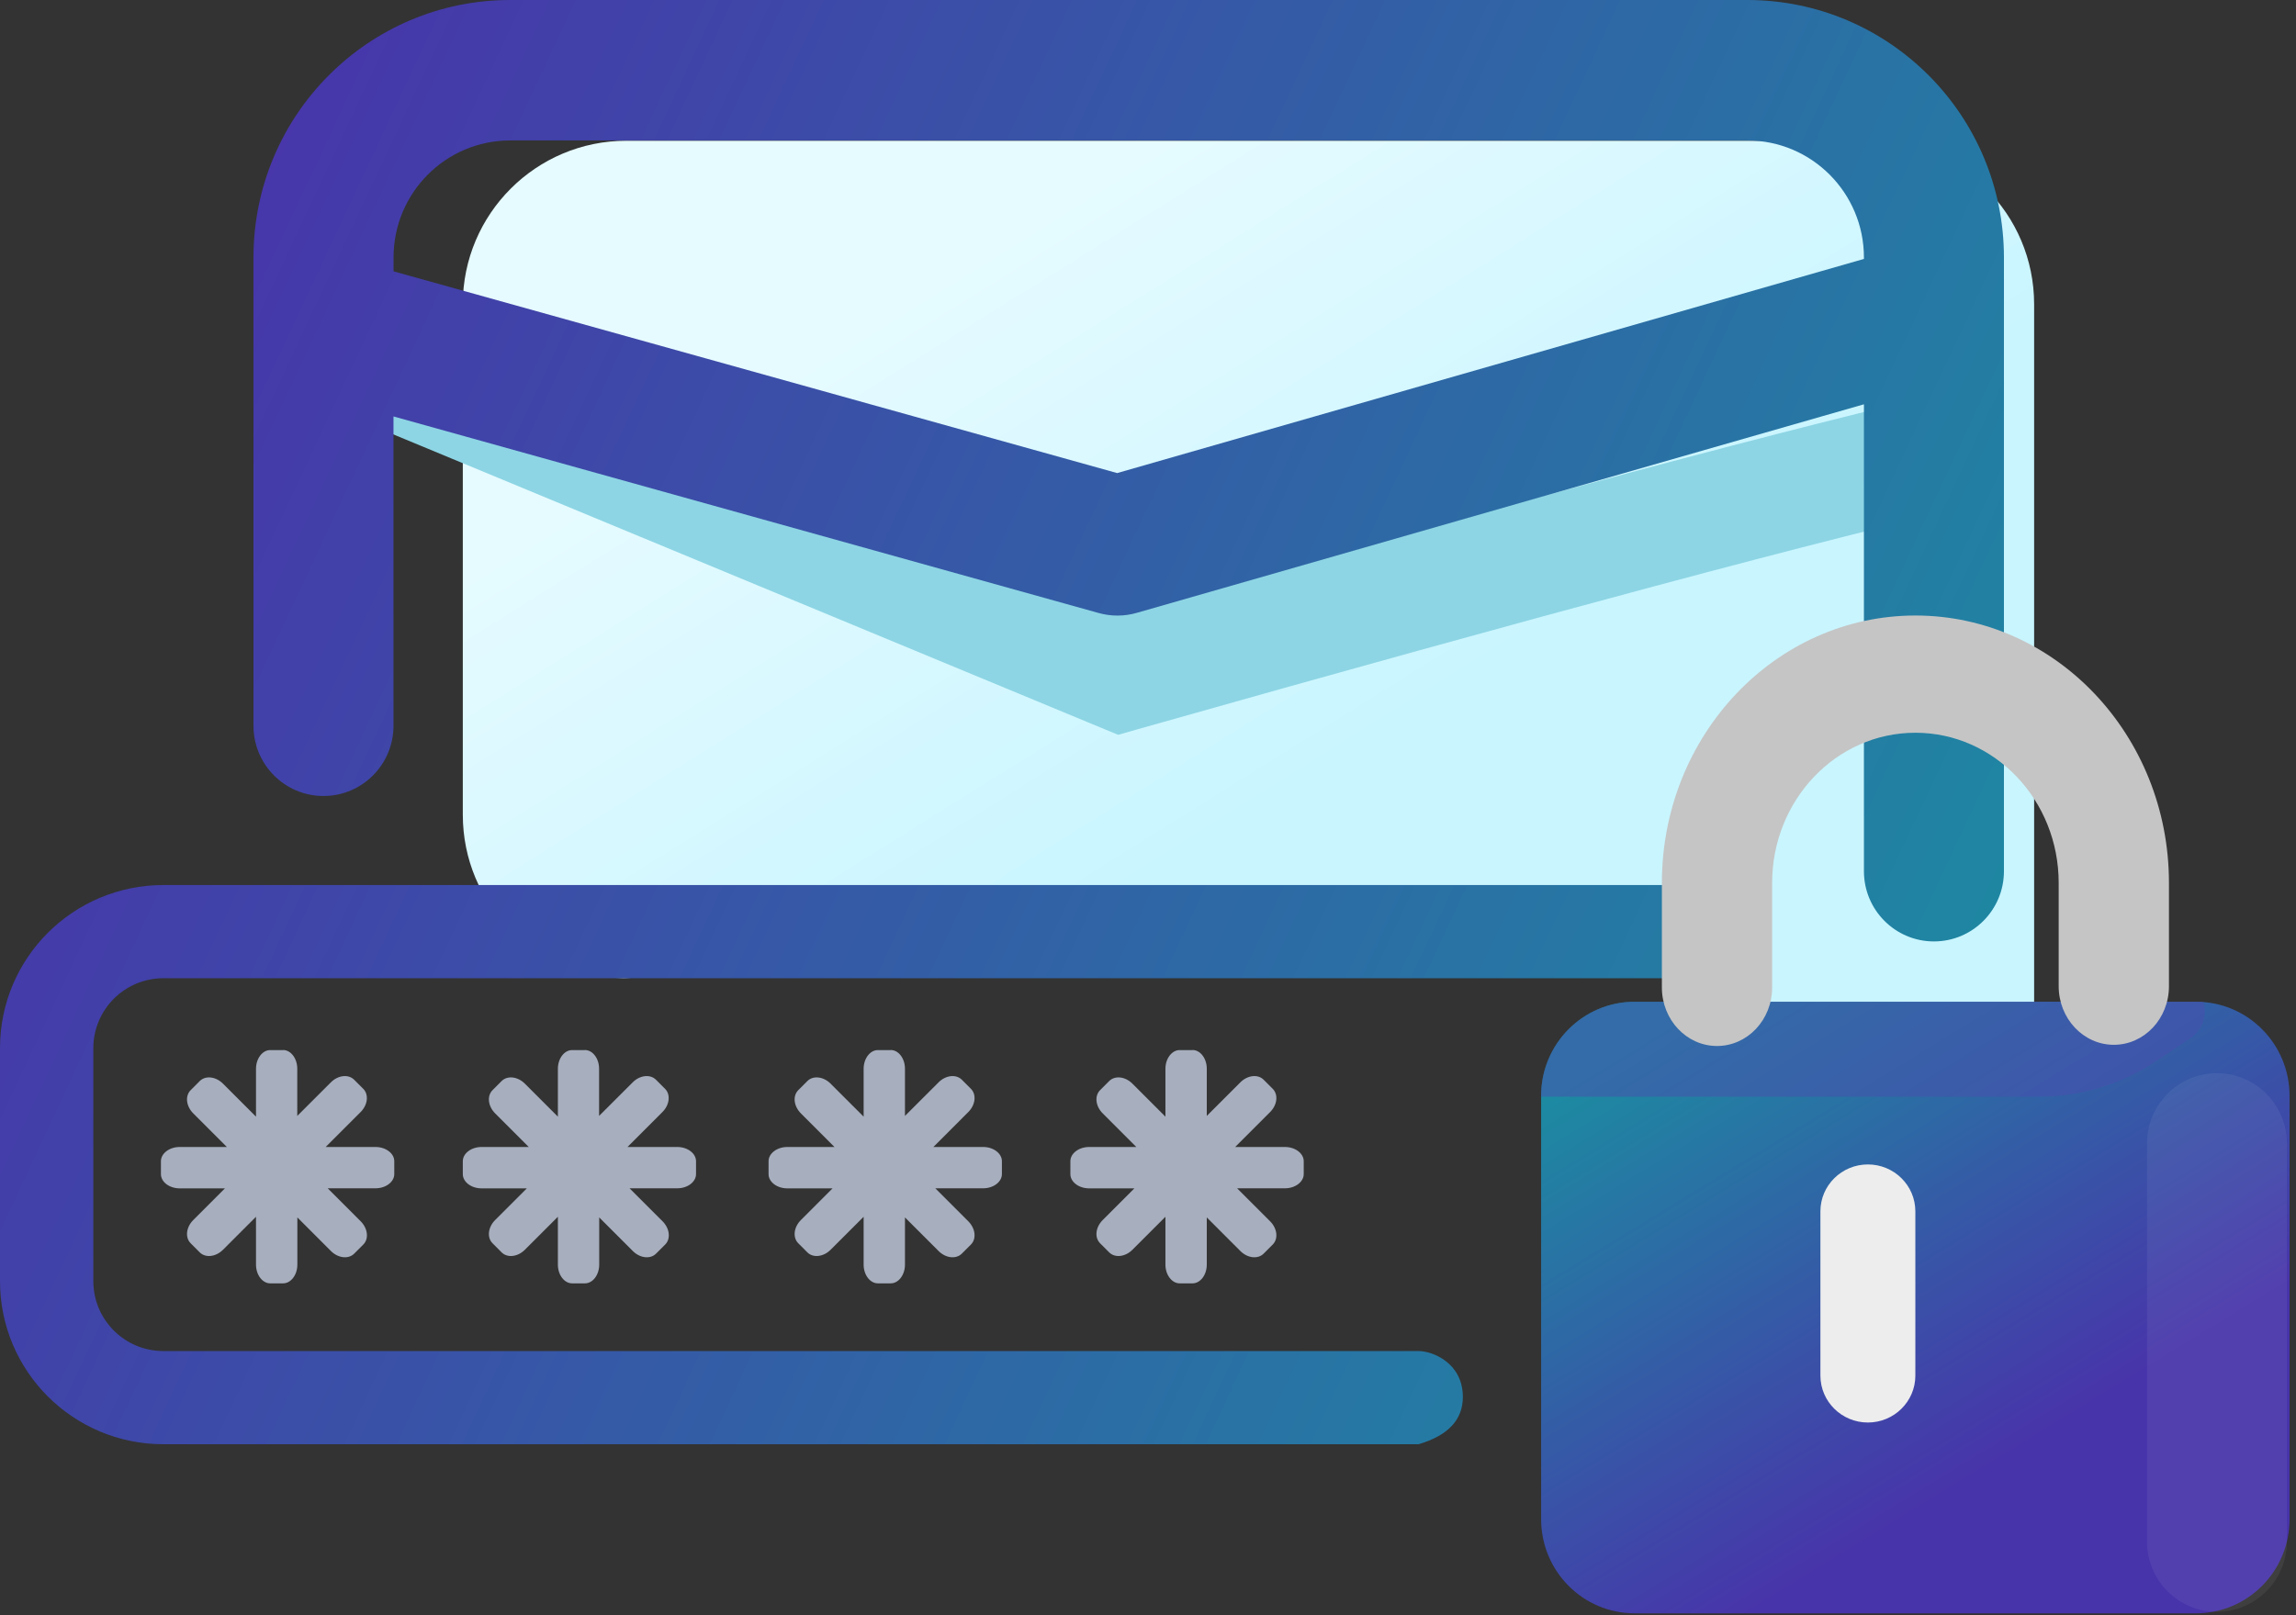 <svg width="108" height="76" viewBox="0 0 108 76" fill="none" xmlns="http://www.w3.org/2000/svg">
<rect x="0" y="0" width="108" height="76" fill="#333333" stroke="none"/>
<path fill-rule="evenodd" clip-rule="evenodd" d="M87.986 6.626C92.236 6.626 95.682 10.069 95.682 14.316V50.496C95.682 54.742 82.269 50.54 82.228 50.54C83.226 48.097 83.038 46.867 81.658 46.845C81.297 46.839 80.438 44.299 80.068 44.293C72.325 44.17 55.419 44.747 29.346 46.024C25.141 45.958 21.77 42.536 21.77 38.337V14.312C21.77 10.066 25.216 6.623 29.465 6.623H87.986V6.626Z" fill="url(#paint0_linear_269_3842)"/>
<path fill-rule="evenodd" clip-rule="evenodd" d="M18.632 14.576L52.937 28.798C71.656 23.504 84.733 20.011 92.203 18.305L93.436 23.627C85.962 25.329 72.647 28.895 53.52 34.311L52.595 34.575L16.516 19.616L18.632 14.576Z" fill="#8DD5E4"/>
<path fill-rule="evenodd" clip-rule="evenodd" d="M78.742 41.643V46.027H7.686C5.867 46.027 4.39 47.501 4.39 49.317V60.28C4.39 62.096 5.864 63.57 7.686 63.57H66.728C67.377 63.57 68.81 64.122 68.81 65.731C68.81 66.803 68.117 67.543 66.728 67.954H7.686C3.44 67.954 0 64.517 0 60.28V49.317C0 45.077 3.44 41.643 7.686 41.643H78.742ZM82.185 0C88.856 0 94.262 5.425 94.262 12.117V40.991C94.262 42.816 92.788 44.296 90.969 44.296C89.15 44.296 87.676 42.816 87.676 40.991V19.023L53.475 28.835C52.889 29.005 52.265 29.008 51.675 28.842L18.509 19.594V34.148C18.509 35.973 17.035 37.453 15.216 37.453C13.397 37.453 11.923 35.973 11.923 34.148V12.117C11.923 5.425 17.329 0 24 0H82.185ZM82.185 6.608H24C20.967 6.608 18.512 9.072 18.512 12.114V12.767L52.55 22.259L87.676 12.183V12.114C87.676 9.076 85.218 6.608 82.185 6.608Z" fill="url(#paint1_linear_269_3842)"/>
<path fill-rule="evenodd" clip-rule="evenodd" d="M56.097 49.405C56.461 49.405 56.765 49.8 56.765 50.286V52.506L58.345 50.926C58.681 50.59 59.167 50.531 59.44 50.803L59.866 51.23C60.139 51.503 60.08 51.989 59.744 52.324L58.101 53.968H60.443C60.929 53.968 61.325 54.272 61.325 54.636V55.244C61.325 55.608 60.929 55.912 60.443 55.912H58.192L59.744 57.464C60.08 57.8 60.139 58.286 59.866 58.559L59.44 58.985C59.167 59.258 58.681 59.199 58.345 58.863L56.765 57.282V59.503C56.765 59.989 56.461 60.384 56.097 60.384H55.488C55.125 60.384 54.82 59.989 54.82 59.503V57.251L53.268 58.803C52.933 59.139 52.447 59.199 52.174 58.926L51.747 58.499C51.474 58.226 51.534 57.74 51.87 57.405L53.359 55.915H51.23C50.744 55.915 50.349 55.611 50.349 55.247V54.636C50.349 54.272 50.744 53.968 51.23 53.968H53.45L51.87 52.387C51.534 52.052 51.474 51.566 51.747 51.293L52.174 50.866C52.447 50.593 52.933 50.653 53.268 50.989L54.82 52.541V50.289C54.82 49.803 55.125 49.408 55.488 49.408H56.097V49.405ZM41.9 49.405C42.264 49.405 42.568 49.8 42.568 50.286V52.506L44.149 50.926C44.484 50.59 44.97 50.531 45.243 50.803L45.67 51.23C45.942 51.503 45.883 51.989 45.547 52.324L43.904 53.968H46.247C46.733 53.968 47.128 54.272 47.128 54.636V55.244C47.128 55.608 46.733 55.912 46.247 55.912H43.995L45.547 57.464C45.883 57.8 45.942 58.286 45.67 58.559L45.243 58.985C44.97 59.258 44.484 59.199 44.149 58.863L42.568 57.282V59.503C42.568 59.989 42.264 60.384 41.9 60.384H41.292C40.928 60.384 40.624 59.989 40.624 59.503V57.251L39.071 58.803C38.736 59.139 38.25 59.199 37.977 58.926L37.55 58.499C37.278 58.226 37.337 57.74 37.673 57.405L39.162 55.915H37.033C36.547 55.915 36.152 55.611 36.152 55.247V54.636C36.152 54.272 36.547 53.968 37.033 53.968H39.253L37.673 52.387C37.337 52.052 37.278 51.566 37.55 51.293L37.977 50.866C38.25 50.593 38.736 50.653 39.071 50.989L40.624 52.541V50.289C40.624 49.803 40.928 49.408 41.292 49.408H41.9V49.405ZM27.512 49.405C27.876 49.405 28.18 49.8 28.18 50.286V52.506L29.761 50.926C30.096 50.59 30.582 50.531 30.855 50.803L31.282 51.23C31.555 51.503 31.495 51.989 31.159 52.324L29.516 53.968H31.859C32.345 53.968 32.74 54.272 32.74 54.636V55.244C32.74 55.608 32.345 55.912 31.859 55.912H29.613L31.166 57.464C31.501 57.8 31.561 58.286 31.288 58.559L30.861 58.985C30.589 59.258 30.102 59.199 29.767 58.863L28.186 57.282V59.503C28.186 59.989 27.882 60.384 27.518 60.384H26.91C26.546 60.384 26.242 59.989 26.242 59.503V57.251L24.69 58.803C24.354 59.139 23.868 59.199 23.595 58.926L23.169 58.499C22.896 58.226 22.956 57.74 23.291 57.405L24.781 55.915H22.651C22.165 55.915 21.77 55.611 21.77 55.247V54.636C21.77 54.272 22.165 53.968 22.651 53.968H24.872L23.291 52.387C22.956 52.052 22.896 51.566 23.169 51.293L23.595 50.866C23.868 50.593 24.354 50.653 24.69 50.989L26.242 52.541V50.289C26.242 49.803 26.546 49.408 26.91 49.408H27.512V49.405ZM13.316 49.405C13.679 49.405 13.983 49.8 13.983 50.286V52.506L15.564 50.926C15.899 50.59 16.386 50.531 16.658 50.803L17.085 51.23C17.358 51.503 17.298 51.989 16.963 52.324L15.319 53.968H17.665C18.151 53.968 18.546 54.272 18.546 54.636V55.244C18.546 55.608 18.151 55.912 17.665 55.912H15.414L16.966 57.464C17.301 57.8 17.361 58.286 17.088 58.559L16.662 58.985C16.389 59.258 15.903 59.199 15.567 58.863L13.987 57.282V59.503C13.987 59.989 13.682 60.384 13.319 60.384H12.71C12.346 60.384 12.042 59.989 12.042 59.503V57.251L10.49 58.803C10.154 59.139 9.668 59.199 9.395 58.926L8.969 58.499C8.696 58.226 8.756 57.74 9.091 57.405L10.581 55.915H8.452C7.965 55.915 7.57 55.611 7.57 55.247V54.636C7.57 54.272 7.965 53.968 8.452 53.968H10.672L9.091 52.387C8.756 52.052 8.696 51.566 8.969 51.293L9.395 50.866C9.668 50.593 10.154 50.653 10.49 50.989L12.042 52.541V50.289C12.042 49.803 12.346 49.408 12.71 49.408H13.316V49.405Z" fill="#A7AEBD"/>
<path fill-rule="evenodd" clip-rule="evenodd" d="M93.216 50.54C97.452 50.54 100.886 53.98 100.886 58.226V64.815C100.886 69.058 97.452 72.501 93.216 72.501H87.737C83.5 72.501 80.066 69.061 80.066 64.815V58.226C80.066 53.983 83.5 50.54 87.737 50.54H93.216Z" fill="#EDEDED"/>
<path fill-rule="evenodd" clip-rule="evenodd" d="M103.297 47.134C105.728 47.134 107.697 49.116 107.697 51.562V71.482C107.697 73.928 105.728 75.91 103.297 75.91H76.892C74.462 75.91 72.492 73.928 72.492 71.482V51.562C72.492 49.116 74.462 47.134 76.892 47.134H103.297ZM87.862 54.789C86.629 54.789 85.629 55.777 85.629 56.997V64.724C85.629 65.944 86.629 66.932 87.862 66.932C89.094 66.932 90.095 65.944 90.095 64.724V56.997C90.095 55.777 89.094 54.789 87.862 54.789Z" fill="url(#paint2_linear_269_3842)"/>
<path fill-rule="evenodd" clip-rule="evenodd" d="M104.282 50.496C106.098 50.496 107.572 51.976 107.572 53.801V72.533C107.572 74.358 106.098 75.838 104.282 75.838C102.466 75.838 100.992 74.358 100.992 72.533V53.801C100.992 51.976 102.466 50.496 104.282 50.496Z" fill="white" fill-opacity="0.06"/>
<path fill-rule="evenodd" clip-rule="evenodd" d="M103.299 47.134C103.416 47.134 103.532 47.137 103.644 47.147C103.688 47.288 103.71 47.438 103.71 47.592C103.71 48.094 103.459 48.564 103.042 48.843L101.412 49.935C99.79 51.02 97.887 51.6 95.939 51.6H72.488V51.562C72.488 49.116 74.458 47.134 76.888 47.134H103.299Z" fill="#4B4EAE" fill-opacity="0.5"/>
<path fill-rule="evenodd" clip-rule="evenodd" d="M90.098 28.961C96.677 28.961 102.024 34.587 102.024 41.543V46.403C102.024 47.928 100.864 49.16 99.431 49.16C97.998 49.16 96.837 47.924 96.837 46.403V41.543C96.837 37.648 93.827 34.477 90.098 34.477C86.369 34.477 83.359 37.648 83.359 41.543V46.46C83.359 47.984 82.198 49.216 80.765 49.216C79.332 49.216 78.172 47.981 78.172 46.46V41.543C78.175 34.587 83.519 28.961 90.098 28.961Z" fill="#C5C5C5"/>
<defs>
<linearGradient id="paint0_linear_269_3842" x1="39.781" y1="14.702" x2="55.697" y2="40.178" gradientUnits="userSpaceOnUse">
<stop stop-color="#E6FBFF"/>
<stop offset="1" stop-color="#C9F5FF"/>
</linearGradient>
<linearGradient id="paint1_linear_269_3842" x1="1.988" y1="23.48" x2="88.647" y2="63.999" gradientUnits="userSpaceOnUse">
<stop stop-color="#4834AA"/>
<stop offset="1" stop-color="#1D8AA2"/>
</linearGradient>
<linearGradient id="paint2_linear_269_3842" x1="78.13" y1="48.464" x2="91.479" y2="70.284" gradientUnits="userSpaceOnUse">
<stop stop-color="#1D8AA2"/>
<stop offset="1" stop-color="#4834AA"/>
</linearGradient>
</defs>
</svg>
